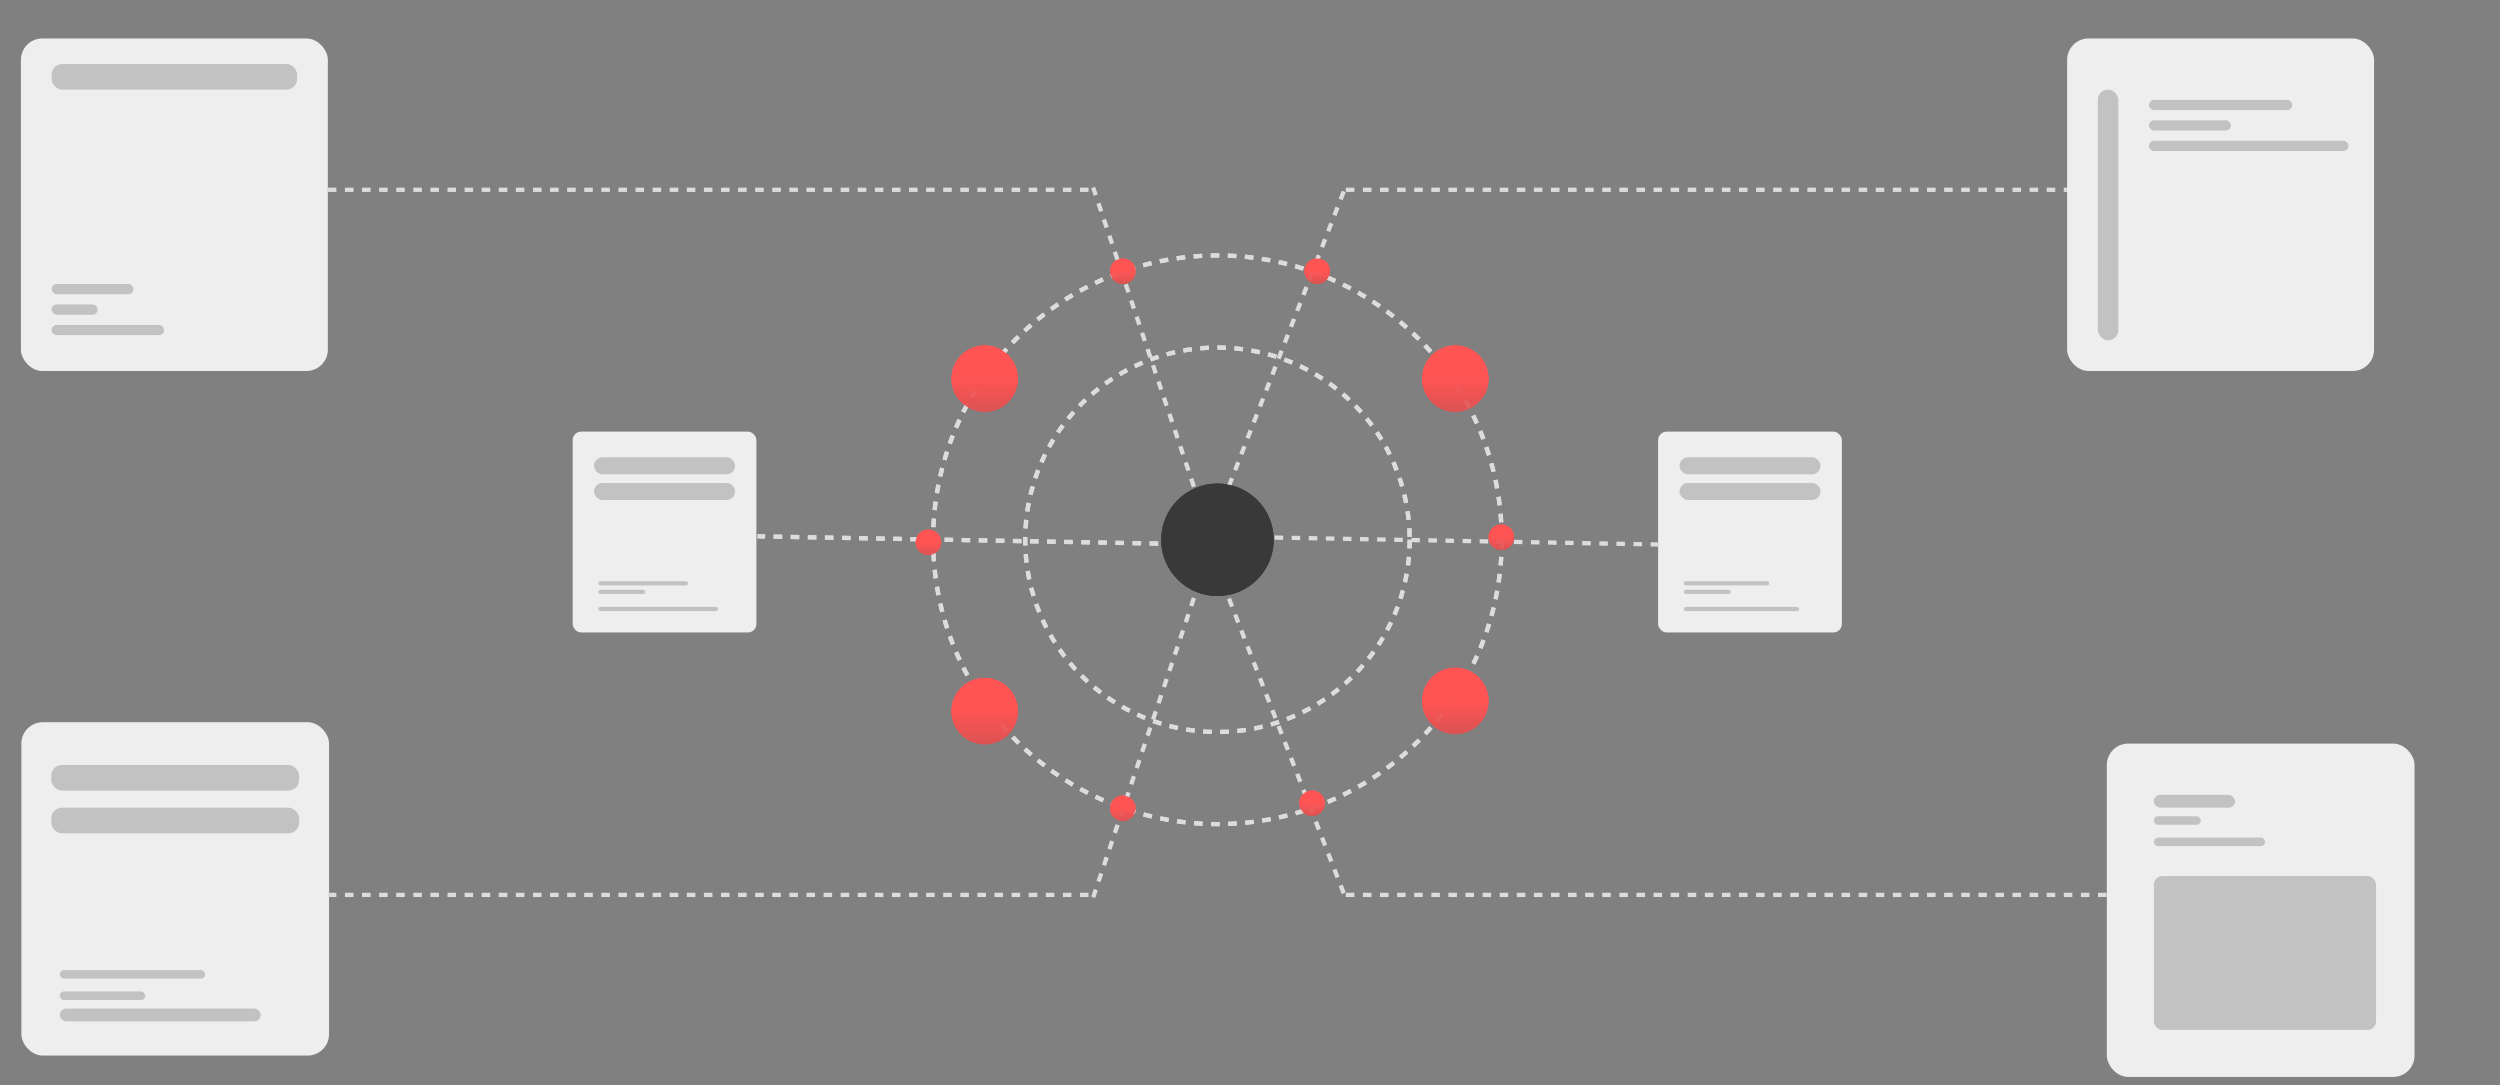 <svg width="585" height="254" viewBox="0 0 585 254" fill="none" xmlns="http://www.w3.org/2000/svg">
<rect x="0" y="0" width="585" height="254" fill="#808080" stroke="none"/>
<rect x="4.892" y="9" width="71.823" height="77.808" rx="5" fill="#EEEEEE"/>
<rect x="12.074" y="66.458" width="19.153" height="2.394" rx="1.197" fill="#C2C2C2"/>
<rect x="12.074" y="71.246" width="10.773" height="2.394" rx="1.197" fill="#C2C2C2"/>
<rect x="12.074" y="76.034" width="26.335" height="2.394" rx="1.197" fill="#C2C2C2"/>
<rect x="12.074" y="14.985" width="57.458" height="5.985" rx="2.5" fill="#C2C2C2"/>
<rect x="5" y="169" width="72" height="78" rx="5" fill="#EEEEEE"/>
<rect x="134" y="101" width="43" height="47" rx="2" fill="#EEEEEE"/>
<rect x="388" y="101" width="43" height="47" rx="2" fill="#EEEEEE"/>
<rect x="14" y="227" width="34" height="2" rx="1" fill="#C2C2C2"/>
<rect x="140" y="136" width="21" height="1" rx="0.5" fill="#C2C2C2"/>
<rect x="394" y="136" width="20" height="1" rx="0.5" fill="#C2C2C2"/>
<rect x="14" y="232" width="20" height="2" rx="1" fill="#C2C2C2"/>
<rect x="140" y="138" width="11" height="1" rx="0.5" fill="#C2C2C2"/>
<rect x="394" y="138" width="11" height="1" rx="0.5" fill="#C2C2C2"/>
<rect x="14" y="236" width="47" height="3" rx="1.5" fill="#C2C2C2"/>
<rect x="140" y="142" width="28" height="1" rx="0.5" fill="#C2C2C2"/>
<rect x="394" y="142" width="27" height="1" rx="0.5" fill="#C2C2C2"/>
<rect x="12" y="179" width="58" height="6" rx="2.5" fill="#C2C2C2"/>
<rect x="139" y="107" width="33" height="4" rx="2" fill="#C2C2C2"/>
<rect x="393" y="107" width="33" height="4" rx="2" fill="#C2C2C2"/>
<rect x="12" y="189" width="58" height="6" rx="2.5" fill="#C2C2C2"/>
<rect x="139" y="113" width="33" height="4" rx="2" fill="#C2C2C2"/>
<rect x="393" y="113" width="33" height="4" rx="2" fill="#C2C2C2"/>
<rect x="493" y="174" width="72" height="78" rx="5" fill="#EEEEEE"/>
<rect x="504" y="186" width="19" height="3" rx="1.5" fill="#C2C2C2"/>
<rect x="504" y="191" width="11" height="2" rx="1" fill="#C2C2C2"/>
<rect x="504" y="196" width="26" height="2" rx="1" fill="#C2C2C2"/>
<rect x="504" y="205" width="52" height="36" rx="2" fill="#C2C2C2"/>
<circle cx="284.88" cy="126.31" r="44.988" stroke="#DCDCDC" stroke-dasharray="2 2"/>
<circle cx="284.88" cy="126.31" r="66.534" stroke="#DCDCDC" stroke-dasharray="2 2"/>
<line x1="283.014" y1="127.42" x2="177.257" y2="125.503" stroke="#DCDCDC" stroke-dasharray="2 2"/>
<circle r="7.781" transform="matrix(-1 0 0 1 340.543 164.017)" fill="url(#paint0_linear)"/>
<circle r="7.781" transform="matrix(-1 0 0 1 340.543 88.603)" fill="url(#paint1_linear)"/>
<circle r="7.781" transform="matrix(-1 0 0 1 230.415 88.603)" fill="url(#paint2_linear)"/>
<circle r="7.781" transform="matrix(-1 0 0 1 230.415 166.411)" fill="url(#paint3_linear)"/>
<circle r="2.993" transform="matrix(-1 0 0 1 217.247 126.909)" fill="url(#paint4_linear)"/>
<circle r="13.168" transform="matrix(-1 0 0 1 284.88 126.31)" fill="#393939"/>
<circle r="2.993" transform="matrix(-1 0 0 1 262.735 63.465)" fill="url(#paint5_linear)"/>
<circle r="2.993" transform="matrix(-1 0 0 1 262.735 189.155)" fill="url(#paint6_linear)"/>
<circle r="2.993" transform="matrix(-1 0 0 1 308.223 63.465)" fill="url(#paint7_linear)"/>
<circle r="2.993" transform="matrix(-1 0 0 1 351.316 125.712)" fill="url(#paint8_linear)"/>
<circle r="2.993" transform="matrix(-1 0 0 1 307.026 187.958)" fill="url(#paint9_linear)"/>
<circle cx="284.88" cy="126.31" r="44.988" stroke="#DCDCDC" stroke-dasharray="2 2"/>
<circle cx="284.88" cy="126.31" r="66.534" stroke="#DCDCDC" stroke-dasharray="2 2"/>
<line x1="283.014" y1="127.42" x2="177.257" y2="125.503" stroke="#DCDCDC" stroke-dasharray="2 2"/>
<line x1="388.234" y1="127.42" x2="282.477" y2="125.503" stroke="#DCDCDC" stroke-dasharray="2 2"/>
<circle r="7.781" transform="matrix(-1 0 0 1 340.543 164.017)" fill="url(#paint10_linear)"/>
<circle r="7.781" transform="matrix(-1 0 0 1 340.543 88.603)" fill="url(#paint11_linear)"/>
<circle r="7.781" transform="matrix(-1 0 0 1 230.415 88.603)" fill="url(#paint12_linear)"/>
<circle r="7.781" transform="matrix(-1 0 0 1 230.415 166.411)" fill="url(#paint13_linear)"/>
<circle r="2.993" transform="matrix(-1 0 0 1 217.247 126.909)" fill="url(#paint14_linear)"/>
<line x1="283.217" y1="124.932" x2="314.46" y2="44.73" stroke="#DCDCDC" stroke-dasharray="2 2"/>
<line x1="283.209" y1="125.273" x2="255.797" y2="43.874" stroke="#DCDCDC" stroke-dasharray="2 2"/>
<line x1="76.714" y1="44.411" x2="255.074" y2="44.411" stroke="#DCDCDC" stroke-dasharray="2 2"/>
<line x1="314.926" y1="44.411" x2="493.286" y2="44.411" stroke="#DCDCDC" stroke-dasharray="2 2"/>
<line y1="-0.5" x2="86.073" y2="-0.5" transform="matrix(0.363 0.932 0.932 -0.363 283.683 128.704)" stroke="#DCDCDC" stroke-dasharray="2 2"/>
<line y1="-0.5" x2="85.891" y2="-0.5" transform="matrix(-0.319 0.948 0.948 0.319 283.683 128.704)" stroke="#DCDCDC" stroke-dasharray="2 2"/>
<line y1="-0.5" x2="178.36" y2="-0.5" transform="matrix(1 0 0 -1 76.714 208.906)" stroke="#DCDCDC" stroke-dasharray="2 2"/>
<line y1="-0.5" x2="178.36" y2="-0.5" transform="matrix(1 0 0 -1 314.926 208.906)" stroke="#DCDCDC" stroke-dasharray="2 2"/>
<circle r="13.168" transform="matrix(-1 0 0 1 284.88 126.31)" fill="#393939"/>
<circle r="2.993" transform="matrix(-1 0 0 1 262.735 63.465)" fill="url(#paint15_linear)"/>
<circle r="2.993" transform="matrix(-1 0 0 1 262.735 189.155)" fill="url(#paint16_linear)"/>
<circle r="2.993" transform="matrix(-1 0 0 1 308.223 63.465)" fill="url(#paint17_linear)"/>
<circle r="2.993" transform="matrix(-1 0 0 1 351.316 125.712)" fill="url(#paint18_linear)"/>
<circle r="2.993" transform="matrix(-1 0 0 1 307.026 187.958)" fill="url(#paint19_linear)"/>
<rect x="483.709" y="9" width="71.823" height="77.808" rx="5" fill="#EEEEEE"/>
<rect x="502.862" y="23.364" width="33.517" height="2.394" rx="1.197" fill="#C2C2C2"/>
<rect x="502.862" y="28.153" width="19.153" height="2.394" rx="1.197" fill="#C2C2C2"/>
<rect x="502.862" y="32.941" width="46.685" height="2.394" rx="1.197" fill="#C2C2C2"/>
<rect x="490.892" y="20.971" width="4.788" height="58.655" rx="2.394" fill="#C2C2C2"/>
<defs>
<linearGradient id="paint0_linear" x1="7.781" y1="0" x2="7.781" y2="15.562" gradientUnits="userSpaceOnUse">
<stop stop-color="#FF5454"/>
<stop offset="1" stop-color="#BA4F4F" stop-opacity="0.74"/>
</linearGradient>
<linearGradient id="paint1_linear" x1="7.781" y1="0" x2="7.781" y2="15.562" gradientUnits="userSpaceOnUse">
<stop stop-color="#FF5454"/>
<stop offset="1" stop-color="#BA4F4F" stop-opacity="0.74"/>
</linearGradient>
<linearGradient id="paint2_linear" x1="7.781" y1="0" x2="7.781" y2="15.562" gradientUnits="userSpaceOnUse">
<stop stop-color="#FF5454"/>
<stop offset="1" stop-color="#BA4F4F" stop-opacity="0.74"/>
</linearGradient>
<linearGradient id="paint3_linear" x1="7.781" y1="0" x2="7.781" y2="15.562" gradientUnits="userSpaceOnUse">
<stop stop-color="#FF5454"/>
<stop offset="1" stop-color="#BA4F4F" stop-opacity="0.74"/>
</linearGradient>
<linearGradient id="paint4_linear" x1="2.993" y1="0" x2="2.993" y2="5.985" gradientUnits="userSpaceOnUse">
<stop stop-color="#FF5454"/>
<stop offset="1" stop-color="#BA4F4F" stop-opacity="0.74"/>
</linearGradient>
<linearGradient id="paint5_linear" x1="2.993" y1="0" x2="2.993" y2="5.985" gradientUnits="userSpaceOnUse">
<stop stop-color="#FF5454"/>
<stop offset="1" stop-color="#BA4F4F" stop-opacity="0.74"/>
</linearGradient>
<linearGradient id="paint6_linear" x1="2.993" y1="0" x2="2.993" y2="5.985" gradientUnits="userSpaceOnUse">
<stop stop-color="#FF5454"/>
<stop offset="1" stop-color="#BA4F4F" stop-opacity="0.74"/>
</linearGradient>
<linearGradient id="paint7_linear" x1="2.993" y1="0" x2="2.993" y2="5.985" gradientUnits="userSpaceOnUse">
<stop stop-color="#FF5454"/>
<stop offset="1" stop-color="#BA4F4F" stop-opacity="0.74"/>
</linearGradient>
<linearGradient id="paint8_linear" x1="2.993" y1="0" x2="2.993" y2="5.985" gradientUnits="userSpaceOnUse">
<stop stop-color="#FF5454"/>
<stop offset="1" stop-color="#BA4F4F" stop-opacity="0.74"/>
</linearGradient>
<linearGradient id="paint9_linear" x1="2.993" y1="0" x2="2.993" y2="5.985" gradientUnits="userSpaceOnUse">
<stop stop-color="#FF5454"/>
<stop offset="1" stop-color="#BA4F4F" stop-opacity="0.74"/>
</linearGradient>
<linearGradient id="paint10_linear" x1="7.781" y1="0" x2="7.781" y2="15.562" gradientUnits="userSpaceOnUse">
<stop stop-color="#FF5454"/>
<stop offset="1" stop-color="#BA4F4F" stop-opacity="0.74"/>
</linearGradient>
<linearGradient id="paint11_linear" x1="7.781" y1="0" x2="7.781" y2="15.562" gradientUnits="userSpaceOnUse">
<stop stop-color="#FF5454"/>
<stop offset="1" stop-color="#BA4F4F" stop-opacity="0.74"/>
</linearGradient>
<linearGradient id="paint12_linear" x1="7.781" y1="0" x2="7.781" y2="15.562" gradientUnits="userSpaceOnUse">
<stop stop-color="#FF5454"/>
<stop offset="1" stop-color="#BA4F4F" stop-opacity="0.74"/>
</linearGradient>
<linearGradient id="paint13_linear" x1="7.781" y1="0" x2="7.781" y2="15.562" gradientUnits="userSpaceOnUse">
<stop stop-color="#FF5454"/>
<stop offset="1" stop-color="#BA4F4F" stop-opacity="0.74"/>
</linearGradient>
<linearGradient id="paint14_linear" x1="2.993" y1="0" x2="2.993" y2="5.985" gradientUnits="userSpaceOnUse">
<stop stop-color="#FF5454"/>
<stop offset="1" stop-color="#BA4F4F" stop-opacity="0.74"/>
</linearGradient>
<linearGradient id="paint15_linear" x1="2.993" y1="0" x2="2.993" y2="5.985" gradientUnits="userSpaceOnUse">
<stop stop-color="#FF5454"/>
<stop offset="1" stop-color="#BA4F4F" stop-opacity="0.74"/>
</linearGradient>
<linearGradient id="paint16_linear" x1="2.993" y1="0" x2="2.993" y2="5.985" gradientUnits="userSpaceOnUse">
<stop stop-color="#FF5454"/>
<stop offset="1" stop-color="#BA4F4F" stop-opacity="0.74"/>
</linearGradient>
<linearGradient id="paint17_linear" x1="2.993" y1="0" x2="2.993" y2="5.985" gradientUnits="userSpaceOnUse">
<stop stop-color="#FF5454"/>
<stop offset="1" stop-color="#BA4F4F" stop-opacity="0.74"/>
</linearGradient>
<linearGradient id="paint18_linear" x1="2.993" y1="0" x2="2.993" y2="5.985" gradientUnits="userSpaceOnUse">
<stop stop-color="#FF5454"/>
<stop offset="1" stop-color="#BA4F4F" stop-opacity="0.74"/>
</linearGradient>
<linearGradient id="paint19_linear" x1="2.993" y1="0" x2="2.993" y2="5.985" gradientUnits="userSpaceOnUse">
<stop stop-color="#FF5454"/>
<stop offset="1" stop-color="#BA4F4F" stop-opacity="0.74"/>
</linearGradient>
</defs>
</svg>
